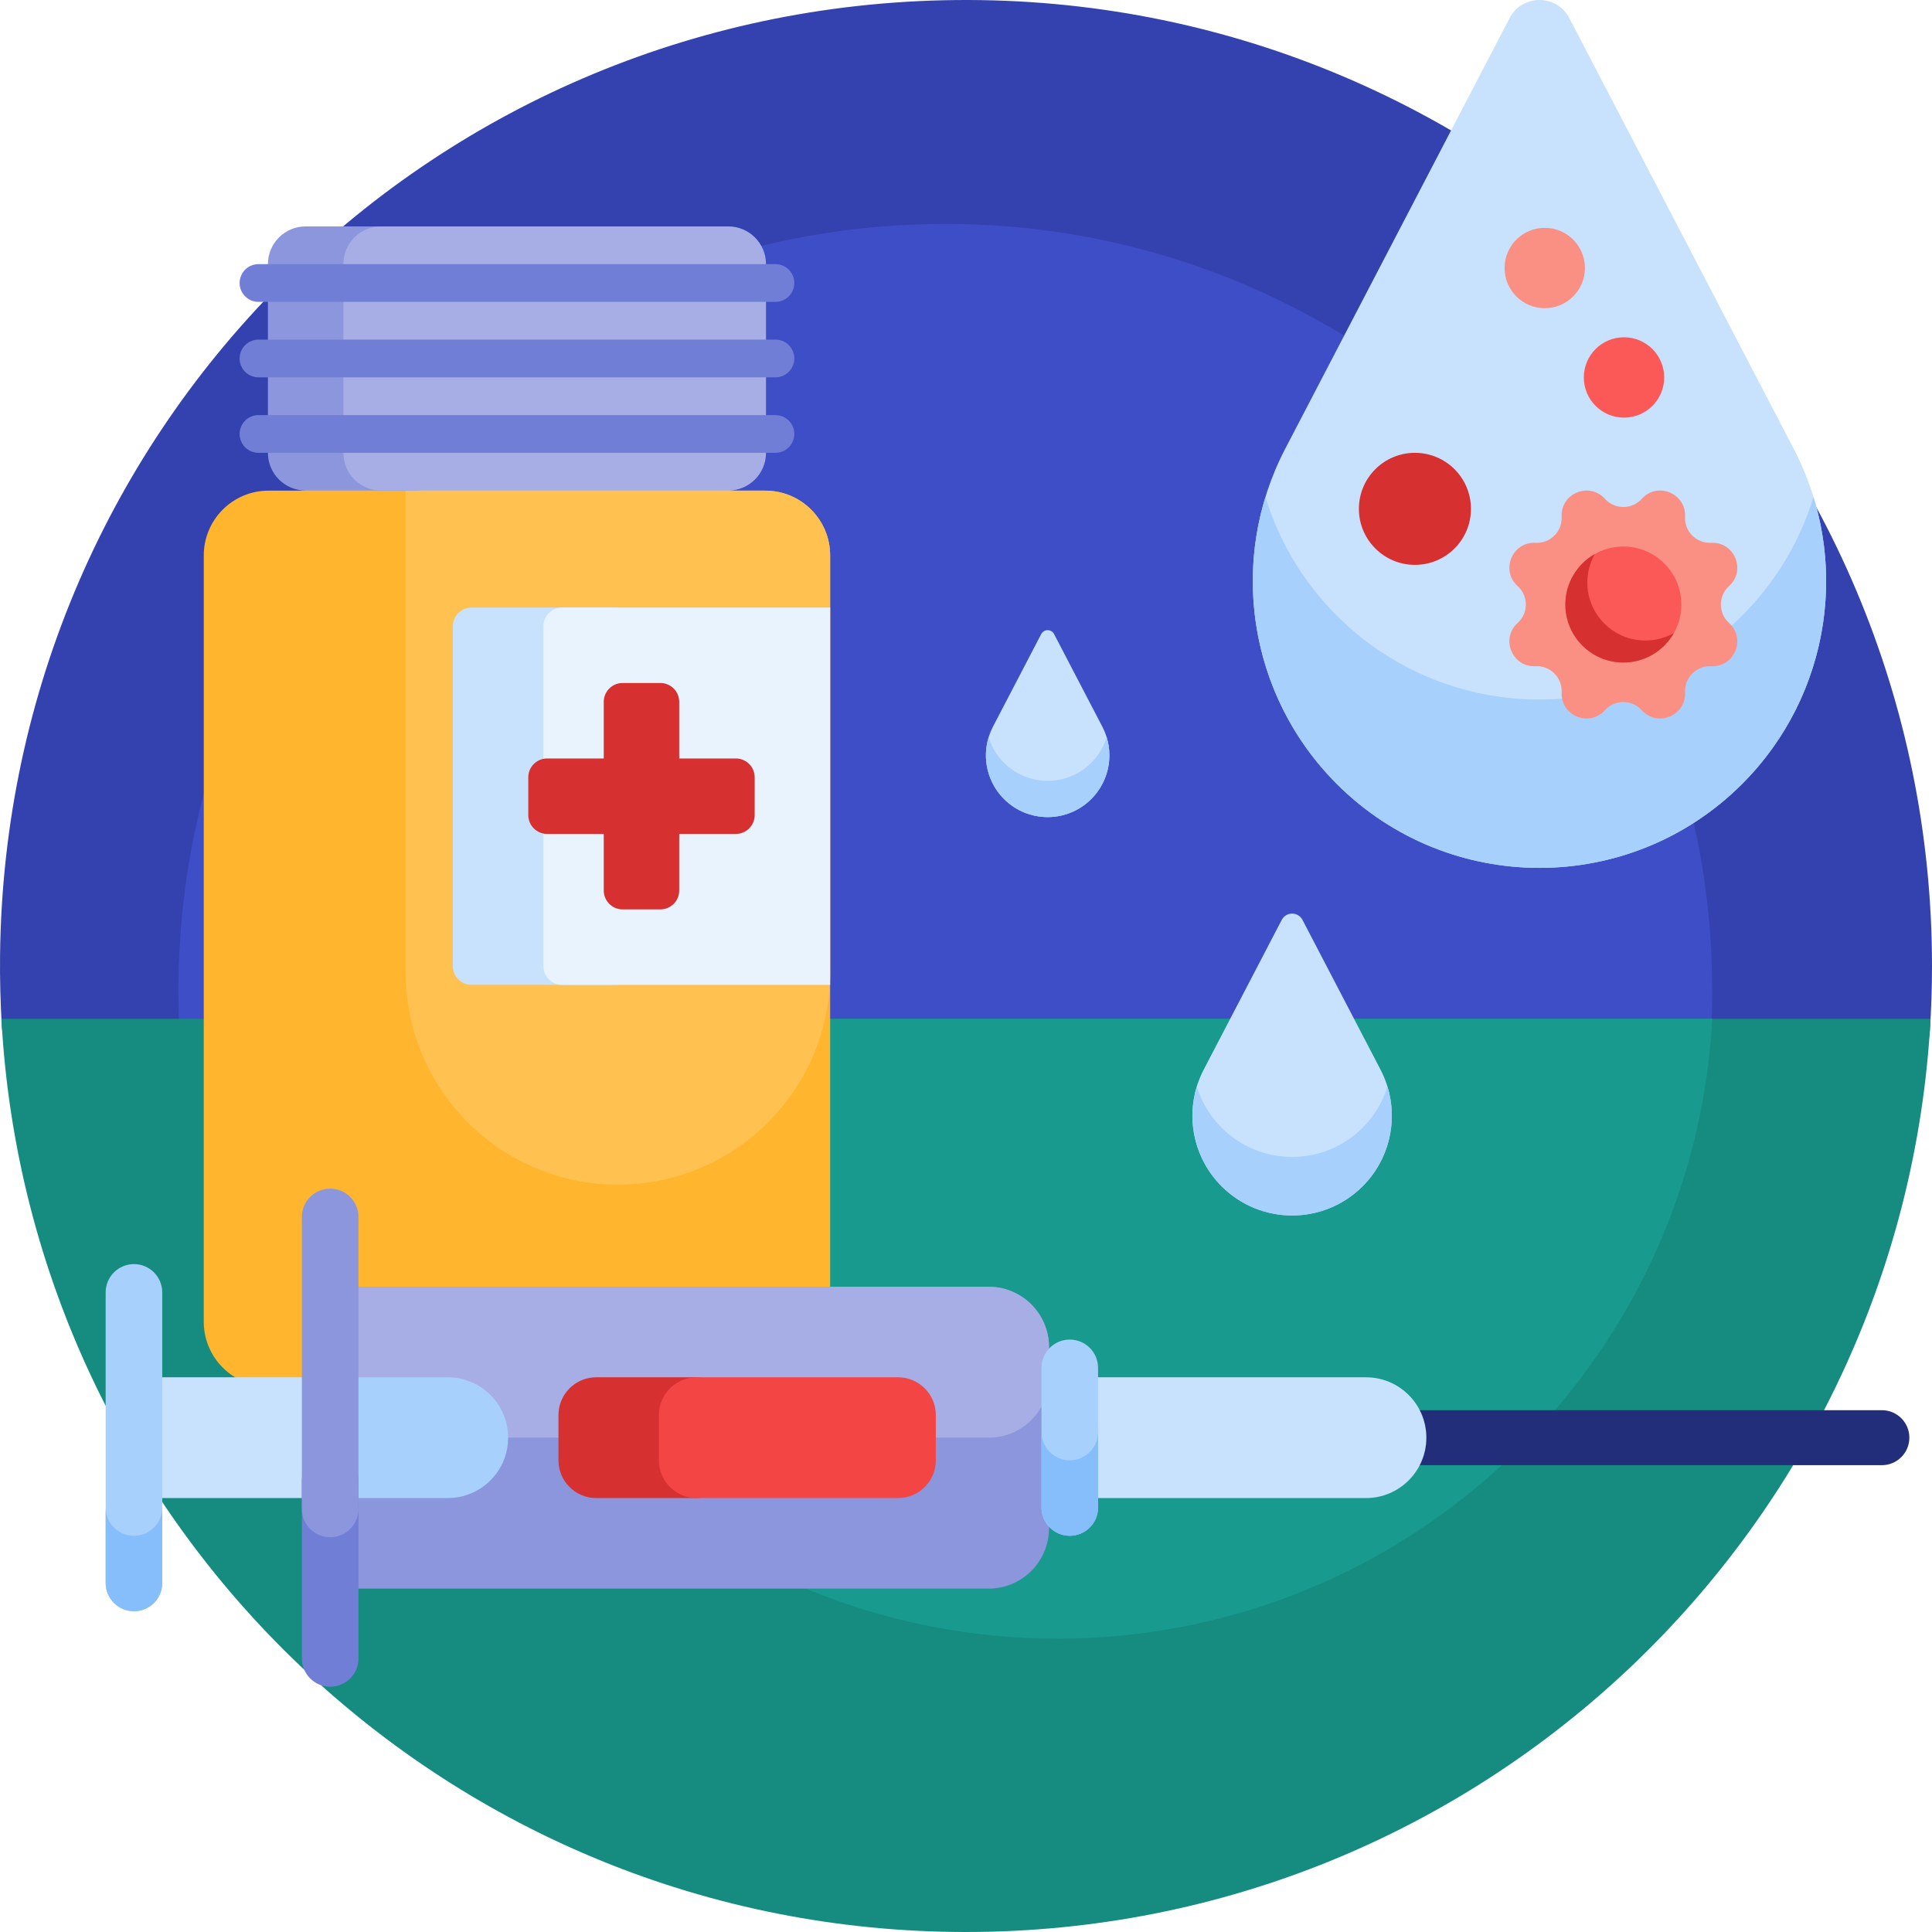 <svg id="Capa_1" enable-background="new 0 0 512 512" height="512" viewBox="0 0 512 512" width="512" xmlns="http://www.w3.org/2000/svg"><g><path d="m.486 271.909c-.378-6.166-.538-12.392-.472-18.669 1.487-141.035 115.639-253.614 256.681-253.239 141.065.375 255.305 114.846 255.305 255.999 0 5.775-.191 11.506-.568 17.185-.551 8.307-7.492 14.744-15.818 14.744h-478.024c-9.031.001-16.551-7.006-17.104-16.02z" fill="#3342ae"/><path d="m47.667 275.211c-.3-4.896-.427-9.838-.375-14.821 1.18-111.97 91.807-201.348 203.783-201.051 111.994.298 202.69 91.178 202.69 203.242 0 4.585-.152 9.134-.451 13.644-.437 6.595-5.948 11.706-12.558 11.706h-379.51c-7.17-.001-13.14-5.564-13.579-12.72z" fill="#3d4ec6"/><path d="m511.624 270c-7.27 134.874-118.936 242-255.624 242s-248.355-107.126-255.624-242z" fill="#168c80"/><path d="m453.766 270c-4.934 91.546-80.728 164.258-173.505 164.258s-168.57-72.712-173.504-164.258z" fill="#199a8e"/><path d="m323.74 314.375c-8.158-8.158-10.08-20.664-4.75-30.895l20.683-39.696c1.16-2.226 4.345-2.226 5.504 0l20.683 39.696c5.331 10.231 3.408 22.738-4.75 30.895-10.319 10.319-27.05 10.319-37.37 0zm-57.675-102.628c-5.052-5.052-6.242-12.796-2.941-19.132l12.808-24.581c.718-1.378 2.69-1.378 3.409 0l12.808 24.581c3.301 6.336 2.11 14.08-2.941 19.132-6.392 6.39-16.752 6.39-23.143 0zm88.189-3.998c-23.453-23.453-28.981-59.41-13.655-88.824l59.462-114.126c3.334-6.399 12.491-6.399 15.825 0l59.462 114.125c15.326 29.414 9.798 65.371-13.655 88.824-29.668 29.669-77.771 29.669-107.439.001z" fill="#c8e2fd"/><path d="m367.687 287.93c2.837 9.225.43 19.439-6.576 26.445-10.319 10.319-27.051 10.319-37.37 0-7.006-7.006-9.413-17.22-6.576-26.445 1.237 4.033 3.448 7.801 6.576 10.928 10.32 10.32 27.051 10.32 37.37 0 3.128-3.128 5.339-6.895 6.576-10.928zm-78.48-85.792c-6.39 6.39-16.751 6.39-23.141 0-1.937-1.937-3.306-4.27-4.072-6.767-1.757 5.713-.266 12.038 4.072 16.376 6.39 6.39 16.751 6.39 23.141 0 4.338-4.338 5.829-10.663 4.072-16.376-.766 2.497-2.135 4.83-4.072 6.767zm191.393-70.419c-3.557 11.596-9.914 22.427-18.906 31.419-29.669 29.669-77.771 29.669-107.44 0-8.993-8.993-15.349-19.823-18.906-31.419-8.156 26.523-1.236 55.888 18.906 76.03 29.669 29.668 77.771 29.668 107.44 0 20.141-20.143 27.062-49.508 18.906-76.03z" fill="#a7d0fc"/><path d="m220 147.195v203.09c0 9.481-7.686 17.168-17.168 17.168h-131.664c-9.482 0-17.168-7.687-17.168-17.168v-203.09c0-9.482 7.686-17.168 17.168-17.168h8.012c4.741 0 8.584-3.843 8.584-8.584v-26.896h98.473v26.896c0 4.741 3.843 8.584 8.584 8.584h8.012c9.481 0 17.167 7.687 17.167 17.168z" fill="#ffb52d"/><path d="m220 257.703c0 31.066-25.184 56.25-56.25 56.25-31.066 0-56.25-25.184-56.25-56.25v-163.156h78.736v26.896c0 4.741 3.843 8.584 8.584 8.584h8.012c9.482 0 17.168 7.686 17.168 17.168z" fill="#ffc14f"/><path d="m120 70v50c0 5.523-4.477 10-10 10h-29c-5.523 0-10-4.477-10-10v-50c0-5.523 4.477-10 10-10h29c5.523 0 10 4.477 10 10z" fill="#8c96dd"/><path d="m203 70v50c0 5.523-4.477 10-10 10h-92c-5.523 0-10-4.477-10-10v-50c0-5.523 4.477-10 10-10h92c5.523 0 10 4.477 10 10z" fill="#a6aee5"/><path d="m63.5 75c0-2.761 2.239-5 5-5h137c2.761 0 5 2.239 5 5s-2.239 5-5 5h-137c-2.761 0-5-2.239-5-5zm142 15h-137c-2.761 0-5 2.239-5 5s2.239 5 5 5h137c2.761 0 5-2.239 5-5s-2.239-5-5-5zm0 20h-137c-2.761 0-5 2.239-5 5s2.239 5 5 5h137c2.761 0 5-2.239 5-5s-2.239-5-5-5z" fill="#717ed6"/><path d="m163.75 261h-38.75c-2.761 0-5-2.239-5-5v-90c0-2.761 2.239-5 5-5h38.75z" fill="#c8e2fd"/><path d="m220 261h-71c-2.761 0-5-2.239-5-5v-90c0-2.761 2.239-5 5-5h71z" fill="#e9f3fe"/><path d="m435.093 132.189c4.153-4.6 11.782-1.44 11.466 4.749-.199 3.898 3.016 7.112 6.913 6.913 6.189-.316 9.349 7.313 4.749 11.466-2.897 2.615-2.897 7.161 0 9.777 4.6 4.153 1.44 11.782-4.749 11.466-3.898-.199-7.112 3.016-6.913 6.913.316 6.189-7.313 9.349-11.466 4.749-2.615-2.897-7.161-2.897-9.777 0-4.153 4.6-11.782 1.44-11.466-4.749.199-3.898-3.016-7.112-6.913-6.913-6.189.316-9.349-7.313-4.749-11.466 2.897-2.615 2.897-7.161 0-9.777-4.6-4.153-1.44-11.782 4.749-11.466 3.898.199 7.112-3.016 6.913-6.913-.316-6.189 7.313-9.349 11.466-4.749 2.616 2.896 7.162 2.896 9.777 0zm-25.716-71.807c-5.881 0-10.649 4.768-10.649 10.649s4.768 10.649 10.649 10.649 10.649-4.768 10.649-10.649-4.767-10.649-10.649-10.649z" fill="#fa9084"/><path d="m430.205 144.836c8.488 0 15.369 6.881 15.369 15.369s-6.881 15.369-15.369 15.369-15.369-6.881-15.369-15.369 6.881-15.369 15.369-15.369zm.172-55.454c-5.881 0-10.649 4.768-10.649 10.649s4.768 10.649 10.649 10.649 10.649-4.768 10.649-10.649-4.767-10.649-10.649-10.649z" fill="#fb5858"/><path d="m443.59 167.763c-2.639 4.663-7.645 7.811-13.385 7.811-8.488 0-15.369-6.881-15.369-15.369 0-5.741 3.148-10.746 7.811-13.385-1.263 2.232-1.984 4.811-1.984 7.558 0 8.488 6.881 15.369 15.369 15.369 2.748 0 5.327-.721 7.558-1.984zm-248.59 33.237h-15v-15c0-2.761-2.239-5-5-5h-10c-2.761 0-5 2.239-5 5v15h-15c-2.761 0-5 2.239-5 5v10c0 2.761 2.239 5 5 5h15v15c0 2.761 2.239 5 5 5h10c2.761 0 5-2.239 5-5v-15h15c2.761 0 5-2.239 5-5v-10c0-2.761-2.239-5-5-5zm194.821-66.15c0 8.201-6.649 14.85-14.85 14.85s-14.85-6.648-14.85-14.85 6.648-14.85 14.85-14.85c8.201 0 14.85 6.648 14.85 14.85z" fill="#d63030"/><path d="m316 381c0-4.025 3.263-7.287 7.287-7.287h175.426c4.025 0 7.287 3.263 7.287 7.287 0 4.025-3.263 7.287-7.287 7.287h-175.426c-4.024 0-7.287-3.262-7.287-7.287z" fill="#232e7a"/><path d="m88 421v-80h174c8.837 0 16 7.163 16 16v48c0 8.837-7.163 16-16 16z" fill="#8c96dd"/><path d="m278 357v8c0 8.836-7.163 16-16 16h-174v-40h174c8.837 0 16 7.163 16 16z" fill="#a6aee5"/><path d="m278 397v-32h84c8.837 0 16 7.163 16 16 0 8.837-7.163 16-16 16z" fill="#c8e2fd"/><path d="m33 397v-32h52.085c8.837 0 16 7.163 16 16 0 8.837-7.163 16-16 16z" fill="#c8e2fd"/><path d="m87 397v-32h31.66c8.837 0 16 7.163 16 16 0 8.837-7.163 16-16 16z" fill="#a7d0fc"/><path d="m43 342.5v77c0 4.142-3.358 7.5-7.5 7.5s-7.5-3.358-7.5-7.5v-77c0-4.142 3.358-7.5 7.5-7.5s7.5 3.358 7.5 7.5zm240.5 12.5c-4.142 0-7.5 3.358-7.5 7.5v37c0 4.142 3.358 7.5 7.5 7.5s7.5-3.358 7.5-7.5v-37c0-4.142-3.358-7.5-7.5-7.5z" fill="#a7d0fc"/><path d="m43 399.5v20c0 4.142-3.358 7.5-7.5 7.5s-7.5-3.358-7.5-7.5v-20c0 4.142 3.358 7.5 7.5 7.5s7.5-3.358 7.5-7.5zm240.5-12.5c-4.142 0-7.5-3.358-7.5-7.5v20c0 4.142 3.358 7.5 7.5 7.5s7.5-3.358 7.5-7.5v-20c0 4.142-3.358 7.5-7.5 7.5z" fill="#86befb"/><path d="m80 439.5v-47.138c0-4.142 3.358-7.5 7.5-7.5 4.142 0 7.5 3.358 7.5 7.5v47.138c0 4.142-3.358 7.5-7.5 7.5-4.142 0-7.5-3.358-7.5-7.5z" fill="#717ed6"/><path d="m80 399.885v-77.385c0-4.142 3.358-7.5 7.5-7.5 4.142 0 7.5 3.358 7.5 7.5v77.385c0 4.142-3.358 7.5-7.5 7.5-4.142 0-7.5-3.357-7.5-7.5z" fill="#8c96dd"/><path d="m148 387v-12c0-5.523 4.477-10 10-10h26.362c5.523 0 10 4.477 10 10v12c0 5.523-4.477 10-10 10h-26.362c-5.523 0-10-4.477-10-10z" fill="#d63030"/><path d="m174.617 387v-12c0-5.523 4.477-10 10-10h53.383c5.523 0 10 4.477 10 10v12c0 5.523-4.477 10-10 10h-53.383c-5.523 0-10-4.477-10-10z" fill="#f44545"/></g></svg>